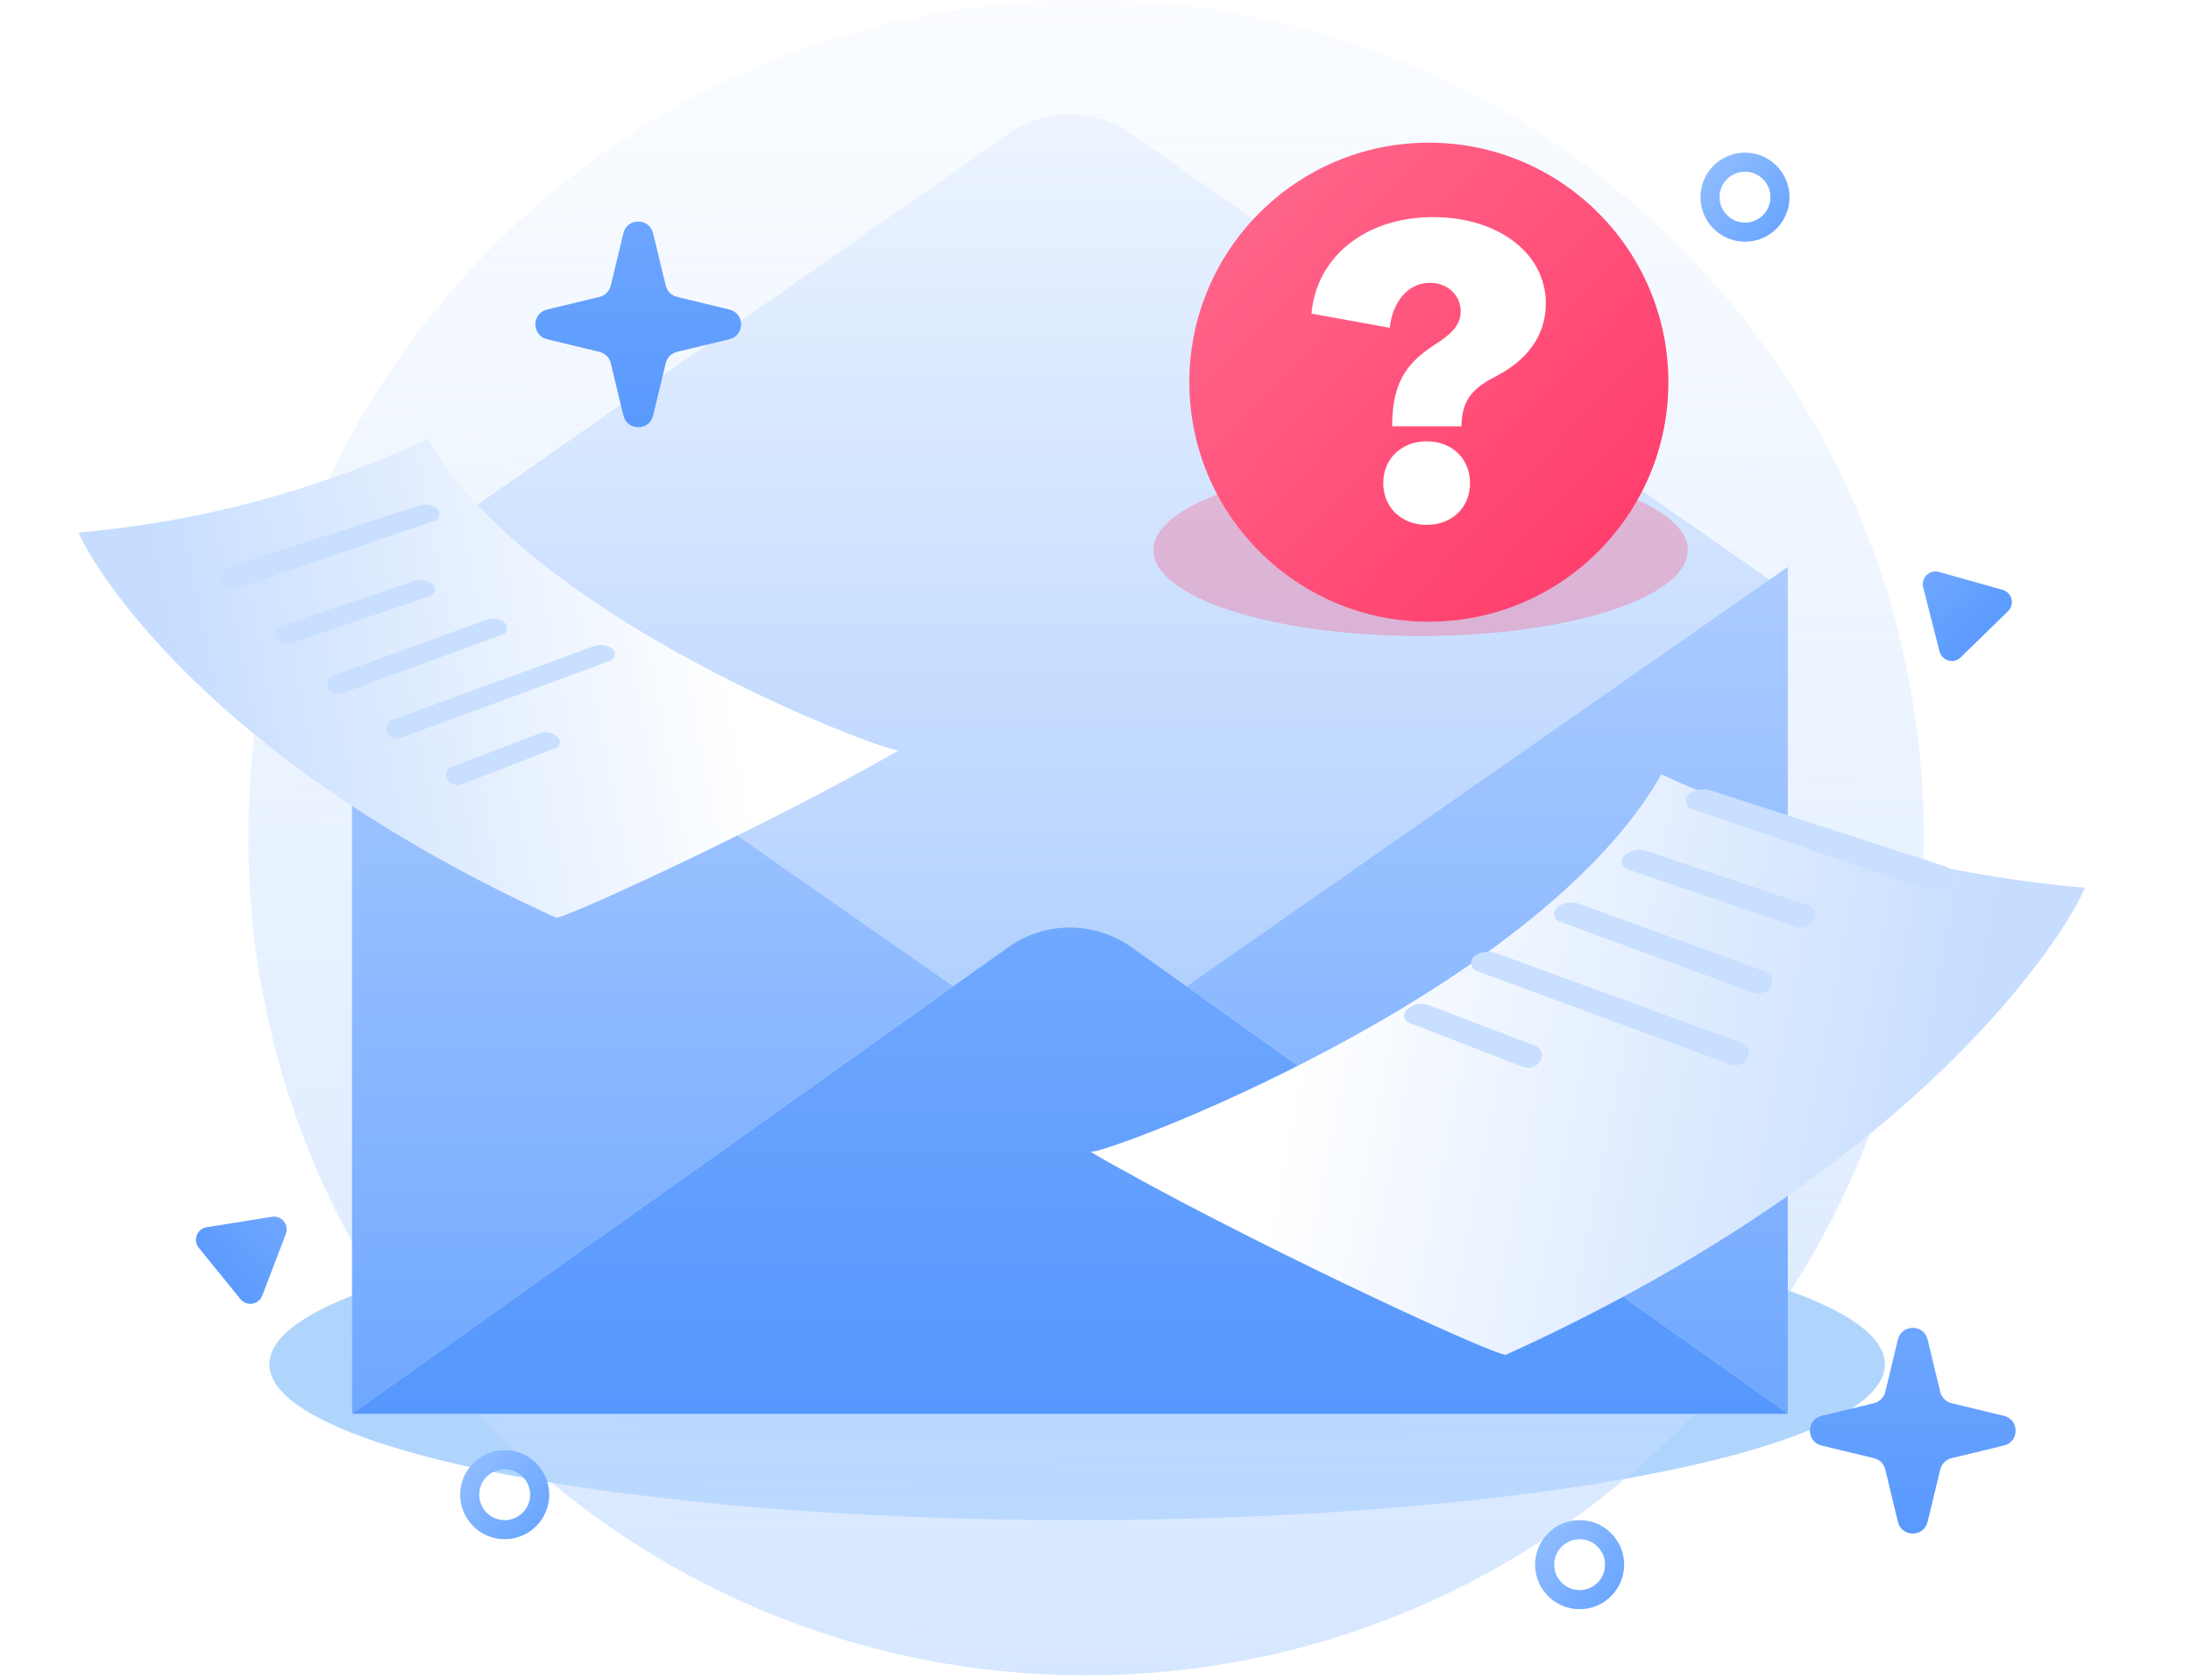 <svg xmlns="http://www.w3.org/2000/svg" width="300" height="230" fill="none">
    <g filter="url(#a)">
        <ellipse cx="147.486" cy="186.812" fill="#1F88F8" fill-opacity=".35" rx="110.607" ry="21.337"/>
    </g>
    <path fill="url(#b)"
          d="M148.701 229.402c63.348 0 114.701-51.353 114.701-114.701C263.402 51.353 212.049 0 148.701 0 85.353 0 34 51.353 34 114.701c0 63.348 51.353 114.701 114.701 114.701Z"/>
    <g filter="url(#c)">
        <path fill="url(#d)"
              d="m244.782 77.624-98.291 68.595-98.29-68.595 89.977-62.819c2.44-1.701 5.343-2.612 8.318-2.612 2.974 0 5.877.912 8.317 2.612l17.948 12.547 4.699 3.263 47.318 33.041 4.985 3.5 15.019 10.467Z"/>
    </g>
    <path fill="url(#e)" d="m130.509 135.066-82.308 58.528V77.624l82.308 57.442Z"/>
    <g filter="url(#f)">
        <ellipse cx="194.515" cy="75.335" fill="#FF4C77" fill-opacity=".3" rx="36.579" ry="11.757"/>
    </g>
    <path fill="url(#g)" d="m162.481 135.066 82.309 58.528V77.624l-82.309 57.442Z"/>
    <path fill="url(#h)"
          d="m48.201 193.594 89.871-63.896c2.46-1.751 5.404-2.692 8.424-2.692 3.019 0 5.963.941 8.423 2.692l89.863 63.896H48.201Z"/>
    <path fill="#fff"
          d="M196.207 68.141c2.744 0 4.66-1.873 4.66-4.486s-1.916-4.486-4.66-4.486c-2.7 0-4.66 1.873-4.66 4.486s1.96 4.486 4.66 4.486Zm3.745-10.583c0-3.049 1.481-4.224 3.746-5.4 3.048-1.568 5.313-4.138 5.313-7.796 0-5.444-5.182-9.277-12.107-9.277-7.317 0-12.543 4.312-13.066 10.365l8.406 1.524c.305-2.787 1.96-4.834 4.311-4.834 1.873 0 3.31 1.307 3.31 3.092s-1.611 2.787-3.005 3.702c-3.048 2.003-4.355 4.268-4.355 8.623h7.447Z"/>
    <g filter="url(#i)">
        <path fill="url(#j)"
              d="M58.586 56.61A141.64 141.64 0 0 1 10.751 69.428c2.24 5.206 18.152 31.265 65.388 52.737 1.277.196 30.773-13.526 46.961-22.936-.55.786-50.281-17.513-64.514-42.619Z"/>
    </g>
    <path fill="url(#k)"
          d="M195.645 85.129c18.113 0 32.796-14.683 32.796-32.796 0-18.113-14.683-32.796-32.796-32.796s-32.796 14.683-32.796 32.796c0 18.113 14.683 32.796 32.796 32.796Z"/>
    <path fill="#fff"
          d="M195.339 71.869c3.498 0 5.941-2.387 5.941-5.719 0-3.331-2.443-5.719-5.941-5.719-3.442 0-5.941 2.387-5.941 5.719 0 3.331 2.499 5.719 5.941 5.719Zm4.775-13.492c0-3.886 1.888-5.386 4.775-6.885 3.886-1.999 6.773-5.275 6.773-9.938 0-6.94-6.607-11.826-15.434-11.826-9.328 0-15.991 5.497-16.657 13.214l10.716 1.943c.388-3.553 2.498-6.163 5.496-6.163 2.388 0 4.22 1.666 4.22 3.942s-2.054 3.553-3.831 4.719c-3.886 2.554-5.552 5.441-5.552 10.993h9.494Z"/>
    <path fill="#C9DFFF"
          d="M59.752 69.566c-.693-.481-1.572-.611-2.375-.351l-26.364 8.53c-.944.306-1.281 1.469-.645 2.231.512.614 1.349.849 2.106.59l27.037-9.261c.763-.261.905-1.279.242-1.739ZM59.295 80.071c-.669-.628-1.629-.837-2.498-.544L38.546 85.669c-.805.271-1.089 1.264-.549 1.919.441.536 1.167.742 1.824.518l19.146-6.519c.646-.22.826-1.049.328-1.517ZM69.091 85.273c-.698-.559-1.636-.714-2.477-.408l-21.023 7.641c-.825.3-1.073 1.347-.471 1.985.461.489 1.169.655 1.799.424l21.91-8.04c.681-.25.828-1.148.261-1.602ZM76.441 101.044c-.646-.714-1.665-.958-2.565-.615l-12.015 4.585c-.738.282-1.004 1.189-.535 1.824.44.596 1.223.823 1.913.556l12.878-4.988c.555-.215.723-.92.323-1.362Z"/>
    <g filter="url(#l)">
        <path fill="url(#m)"
              d="M232.77 92.951c18.272 8.547 37.906 13.808 58.003 15.543-2.715 6.312-22.01 37.91-79.286 63.946-1.548.238-37.315-16.401-56.943-27.811.667.953 60.968-21.236 78.226-51.678Z"/>
    </g>
    <path fill="#C9DFFF"
          d="M231.357 108.661c.841-.583 1.906-.741 2.879-.426l31.968 10.343c1.145.37 1.553 1.781.783 2.706-.621.744-1.636 1.029-2.553.714L231.65 110.77c-.925-.317-1.097-1.551-.293-2.109ZM222.406 117.175c.811-.762 1.975-1.015 3.029-.661l22.131 7.448c.976.329 1.32 1.533.666 2.328-.535.649-1.416.9-2.212.629l-23.216-7.905c-.784-.267-1.001-1.273-.398-1.839ZM213.208 124.242c.846-.678 1.984-.865 3.003-.495l25.492 9.265c1 .364 1.302 1.633.571 2.407-.559.593-1.417.795-2.182.514l-26.567-9.749c-.826-.303-1.004-1.392-.317-1.942ZM192.51 138.382c.784-.866 2.019-1.163 3.11-.746l14.569 5.559c.895.342 1.217 1.442.648 2.212-.533.722-1.483.998-2.319.674l-15.616-6.048c-.673-.261-.876-1.116-.392-1.651ZM202.02 130.831c.862-.541 1.926-.653 2.882-.304l33.568 12.274c1.073.392 1.333 1.791.473 2.542-.569.497-1.364.644-2.073.383l-34.628-12.756c-.933-.344-1.065-1.611-.222-2.139ZM83.712 88.72c-.711-.446-1.589-.538-2.377-.25l-27.684 10.122c-.885.324-1.099 1.477-.39 2.097.469.41 1.125.531 1.71.316l28.557-10.52c.77-.284.879-1.328.183-1.764Z"/>
    <path stroke="url(#n)" stroke-width="2.613"
          d="M243.722 26.998c0 2.646-2.145 4.79-4.79 4.79-2.646 0-4.79-2.145-4.79-4.79 0-2.646 2.144-4.79 4.79-4.79 2.645 0 4.79 2.145 4.79 4.79Z"/>
    <circle cx="69.103" cy="204.666" r="4.79" stroke="url(#o)" stroke-width="2.613"/>
    <circle cx="216.288" cy="214.246" r="4.79" stroke="url(#p)" stroke-width="2.613"/>
    <path fill="url(#q)"
          d="M85.36 31.932c.515-2.133 3.549-2.133 4.064 0l1.733 7.179c.184.762.779 1.357 1.541 1.541l7.179 1.733c2.133.515 2.133 3.549 0 4.064l-7.179 1.733c-.762.184-1.357.779-1.541 1.541l-1.733 7.179c-.515 2.133-3.549 2.133-4.064 0l-1.733-7.179c-.184-.762-.779-1.357-1.541-1.541l-7.179-1.733c-2.133-.515-2.133-3.549 0-4.064l7.179-1.733c.762-.184 1.357-.779 1.541-1.541l1.733-7.179Z"/>
    <path fill="url(#r)"
          d="M259.87 183.417c.515-2.133 3.549-2.133 4.064 0l1.733 7.179c.184.762.779 1.357 1.541 1.541l7.179 1.733c2.133.515 2.133 3.549 0 4.064l-7.179 1.733c-.762.184-1.357.779-1.541 1.541l-1.733 7.179c-.515 2.133-3.549 2.133-4.064 0l-1.733-7.179c-.184-.762-.779-1.357-1.541-1.541l-7.179-1.733c-2.133-.515-2.133-3.549 0-4.064l7.179-1.733c.762-.184 1.357-.779 1.541-1.541l1.733-7.179Z"/>
    <path fill="url(#s)"
          d="M37.234 166.614c1.324-.212 2.381 1.089 1.903 2.342l-3.229 8.455c-.478 1.253-2.133 1.518-2.979.477l-5.708-7.024c-.846-1.041-.248-2.606 1.076-2.818l8.937-1.432Z"/>
    <path fill="url(#t)"
          d="M263.329 80.422c-.332-1.299.868-2.47 2.159-2.107l8.713 2.449c1.291.363 1.705 1.987.745 2.923l-6.477 6.322c-.959.936-2.573.483-2.904-.816l-2.236-8.77Z"/>
    <defs>
        <linearGradient id="b" x1="147.817" x2="150.167" y1="-37.349" y2="365.463" gradientUnits="userSpaceOnUse">
            <stop stop-color="#CAE0FF" stop-opacity="0"/>
            <stop offset="1" stop-color="#BCD8FF"/>
        </linearGradient>
        <linearGradient id="d" x1="146.491" x2="146.491" y1="12.193" y2="146.219" gradientUnits="userSpaceOnUse">
            <stop stop-color="#EDF4FF"/>
            <stop offset="1" stop-color="#ABCCFF"/>
        </linearGradient>
        <linearGradient id="e" x1="89.355" x2="89.355" y1="77.624" y2="193.594" gradientUnits="userSpaceOnUse">
            <stop stop-color="#ABCCFF"/>
            <stop offset="1" stop-color="#70A8FF"/>
        </linearGradient>
        <linearGradient id="g" x1="203.636" x2="203.636" y1="77.624" y2="193.594" gradientUnits="userSpaceOnUse">
            <stop stop-color="#ABCCFF"/>
            <stop offset="1" stop-color="#70A8FF"/>
        </linearGradient>
        <linearGradient id="h" x1="146.491" x2="146.491" y1="127.006" y2="193.594" gradientUnits="userSpaceOnUse">
            <stop stop-color="#70A8FF"/>
            <stop offset="1" stop-color="#5597FD"/>
        </linearGradient>
        <linearGradient id="j" x1="22.944" x2="96.537" y1="85.786" y2="71.415" gradientUnits="userSpaceOnUse">
            <stop stop-color="#C6DDFF"/>
            <stop offset="1" stop-color="#fff"/>
        </linearGradient>
        <linearGradient id="k" x1="163.162" x2="228.481" y1="23.95" y2="85.35" gradientUnits="userSpaceOnUse">
            <stop stop-color="#FF698D"/>
            <stop offset="1" stop-color="#FF3868"/>
        </linearGradient>
        <linearGradient id="m" x1="275.989" x2="186.753" y1="128.328" y2="110.903" gradientUnits="userSpaceOnUse">
            <stop stop-color="#C6DDFF"/>
            <stop offset="1" stop-color="#fff"/>
        </linearGradient>
        <linearGradient id="n" x1="231.438" x2="250.49" y1="23.188" y2="39.699" gradientUnits="userSpaceOnUse">
            <stop stop-color="#94BFFF"/>
            <stop offset="1" stop-color="#4C94FE"/>
        </linearGradient>
        <linearGradient id="o" x1="61.609" x2="80.661" y1="200.856" y2="217.367" gradientUnits="userSpaceOnUse">
            <stop stop-color="#94BFFF"/>
            <stop offset="1" stop-color="#4C94FE"/>
        </linearGradient>
        <linearGradient id="p" x1="208.795" x2="227.846" y1="210.436" y2="226.947" gradientUnits="userSpaceOnUse">
            <stop stop-color="#94BFFF"/>
            <stop offset="1" stop-color="#4C94FE"/>
        </linearGradient>
        <linearGradient id="q" x1="87.392" x2="87.392" y1="23.515" y2="65.319" gradientUnits="userSpaceOnUse">
            <stop stop-color="#70A8FF"/>
            <stop offset="1" stop-color="#5597FD"/>
        </linearGradient>
        <linearGradient id="r" x1="261.902" x2="261.902" y1="175" y2="216.804" gradientUnits="userSpaceOnUse">
            <stop stop-color="#70A8FF"/>
            <stop offset="1" stop-color="#5597FD"/>
        </linearGradient>
        <linearGradient id="s" x1="40.213" x2="26.695" y1="166.137" y2="177.122" gradientUnits="userSpaceOnUse">
            <stop stop-color="#70A8FF"/>
            <stop offset="1" stop-color="#5597FD"/>
        </linearGradient>
        <linearGradient id="t" x1="262.583" x2="274.749" y1="77.499" y2="89.964" gradientUnits="userSpaceOnUse">
            <stop stop-color="#70A8FF"/>
            <stop offset="1" stop-color="#5597FD"/>
        </linearGradient>
        <filter id="a" width="264.76" height="86.221" x="15.106" y="143.702" color-interpolation-filters="sRGB"
                filterUnits="userSpaceOnUse">
            <feFlood flood-opacity="0" result="BackgroundImageFix"/>
            <feBlend in="SourceGraphic" in2="BackgroundImageFix" result="shape"/>
            <feGaussianBlur result="effect1_foregroundBlur_5_853" stdDeviation="10.886"/>
        </filter>
        <filter id="c" width="203.549" height="140.993" x="44.717" y="12.193" color-interpolation-filters="sRGB"
                filterUnits="userSpaceOnUse">
            <feFlood flood-opacity="0" result="BackgroundImageFix"/>
            <feColorMatrix in="SourceAlpha" result="hardAlpha" values="0 0 0 0 0 0 0 0 0 0 0 0 0 0 0 0 0 0 127 0"/>
            <feOffset dy="3.484"/>
            <feGaussianBlur stdDeviation="1.742"/>
            <feComposite in2="hardAlpha" operator="out"/>
            <feColorMatrix values="0 0 0 0 0 0 0 0 0 0 0 0 0 0 0 0 0 0 0.25 0"/>
            <feBlend in2="BackgroundImageFix" result="effect1_dropShadow_5_853"/>
            <feBlend in="SourceGraphic" in2="effect1_dropShadow_5_853" result="shape"/>
        </filter>
        <filter id="f" width="116.703" height="67.061" x="136.164" y="41.804" color-interpolation-filters="sRGB"
                filterUnits="userSpaceOnUse">
            <feFlood flood-opacity="0" result="BackgroundImageFix"/>
            <feBlend in="SourceGraphic" in2="BackgroundImageFix" result="shape"/>
            <feGaussianBlur result="effect1_foregroundBlur_5_853" stdDeviation="10.886"/>
        </filter>
        <filter id="i" width="133.251" height="86.459" x=".3" y="49.642" color-interpolation-filters="sRGB"
                filterUnits="userSpaceOnUse">
            <feFlood flood-opacity="0" result="BackgroundImageFix"/>
            <feColorMatrix in="SourceAlpha" result="hardAlpha" values="0 0 0 0 0 0 0 0 0 0 0 0 0 0 0 0 0 0 127 0"/>
            <feOffset dy="3.484"/>
            <feGaussianBlur stdDeviation="5.226"/>
            <feComposite in2="hardAlpha" operator="out"/>
            <feColorMatrix values="0 0 0 0 0.02 0 0 0 0 0.169 0 0 0 0 0.396 0 0 0 0.15 0"/>
            <feBlend in2="BackgroundImageFix" result="effect1_dropShadow_5_853"/>
            <feBlend in="SourceGraphic" in2="effect1_dropShadow_5_853" result="shape"/>
        </filter>
        <filter id="l" width="165.841" height="109.103" x="134.458" y="91.209" color-interpolation-filters="sRGB"
                filterUnits="userSpaceOnUse">
            <feFlood flood-opacity="0" result="BackgroundImageFix"/>
            <feColorMatrix in="SourceAlpha" result="hardAlpha" values="0 0 0 0 0 0 0 0 0 0 0 0 0 0 0 0 0 0 127 0"/>
            <feOffset dx="-5.28" dy="13.064"/>
            <feGaussianBlur stdDeviation="7.403"/>
            <feComposite in2="hardAlpha" operator="out"/>
            <feColorMatrix values="0 0 0 0 0.021 0 0 0 0 0.168 0 0 0 0 0.396 0 0 0 0.15 0"/>
            <feBlend in2="BackgroundImageFix" result="effect1_dropShadow_5_853"/>
            <feBlend in="SourceGraphic" in2="effect1_dropShadow_5_853" result="shape"/>
        </filter>
    </defs>
</svg>